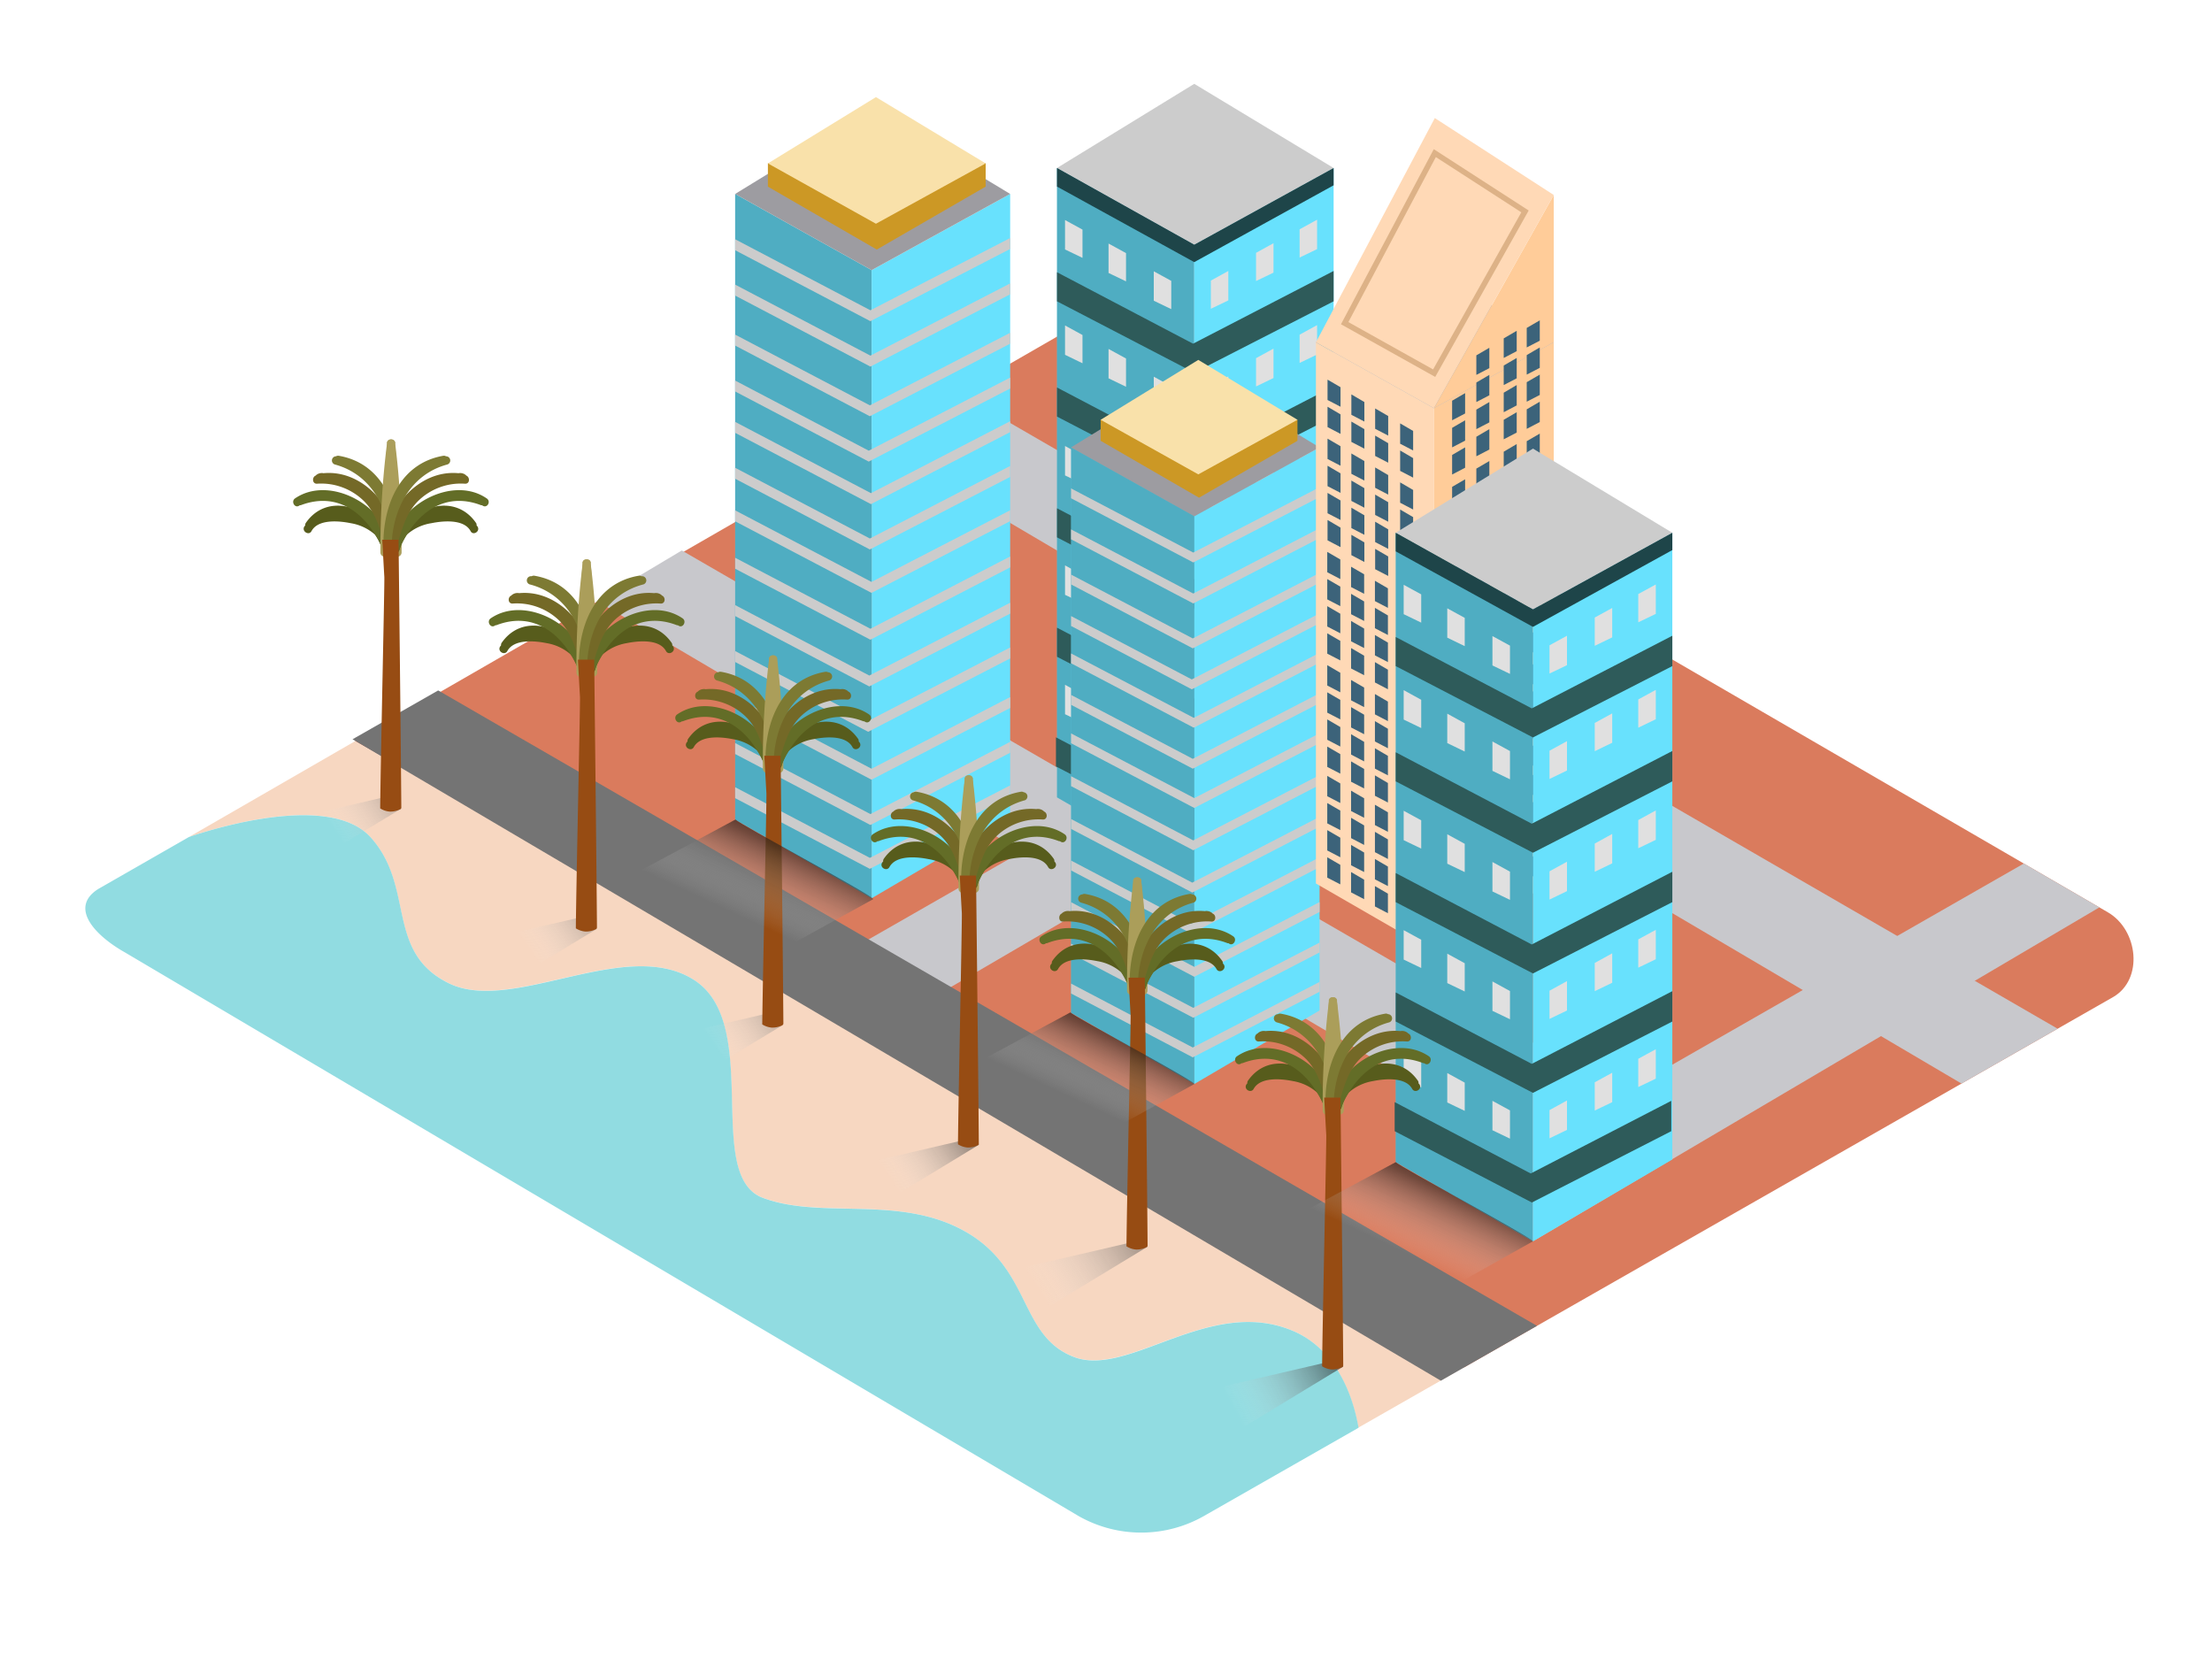 <svg xmlns="http://www.w3.org/2000/svg" xmlns:xlink="http://www.w3.org/1999/xlink" viewBox="0 0 400 300" width="406" height="306" class="illustration styles_illustrationTablet__1DWOa"><defs><linearGradient id="linear-gradient" x1="58.69" y1="147" x2="77.41" y2="134.25" gradientUnits="userSpaceOnUse"><stop offset="0" stop-color="#fff" stop-opacity="0"></stop><stop offset="0.81" stop-color="#262626" stop-opacity="0.57"></stop><stop offset="1" stop-opacity="0.67"></stop></linearGradient><linearGradient id="linear-gradient-2" x1="94.07" y1="168.75" x2="112.79" y2="155.99" xlink:href="#linear-gradient"></linearGradient><linearGradient id="linear-gradient-3" x1="127.57" y1="186.19" x2="146.29" y2="173.44" xlink:href="#linear-gradient"></linearGradient><linearGradient id="linear-gradient-4" x1="159.35" y1="210.27" x2="177.31" y2="198.03" xlink:href="#linear-gradient"></linearGradient><linearGradient id="linear-gradient-5" x1="186.43" y1="230.82" x2="212.07" y2="214.43" xlink:href="#linear-gradient"></linearGradient><linearGradient id="linear-gradient-6" x1="222.19" y1="252.62" x2="244.03" y2="240.86" xlink:href="#linear-gradient"></linearGradient><linearGradient id="linear-gradient-7" x1="253.11" y1="225.3" x2="259.83" y2="210.92" xlink:href="#linear-gradient"></linearGradient><linearGradient id="linear-gradient-8" x1="193.11" y1="197.45" x2="199.74" y2="183.27" xlink:href="#linear-gradient"></linearGradient><linearGradient id="linear-gradient-9" x1="132.47" y1="164.27" x2="139.84" y2="148.5" xlink:href="#linear-gradient"></linearGradient></defs><title>PP</title><g style="isolation: isolate;"><g id="Layer_2" data-name="Layer 2"><path d="M381.17,164.23,200.09,59.14c-2.64-1.53-6.59-.48-9.18,1.13l-126.73,73h0L264.74,246.54h0l117.41-67C387.64,176.33,386.66,167.42,381.17,164.23Z" fill="#da7b5d"></path><polygon points="302.04 202.17 123.29 98.8 107.95 107.95 284.66 212.09 302.04 202.17" fill="#c8c8cc"></polygon><polygon points="372.08 185.28 173.39 70.38 157.9 79.22 354.7 195.2 372.08 185.28" fill="#c8c8cc"></polygon><polygon points="171.62 177.94 287.4 110.28 273.74 102.36 156.83 169.27 171.62 177.94" fill="#c8c8cc"></polygon><polygon points="277.21 223.72 379.63 163.34 365.97 155.41 261.97 214.93 277.21 223.72" fill="#c8c8cc"></polygon><polygon points="191.14 143.45 191.14 29.64 215.96 43.51 215.96 157.76 191.14 143.45" fill="#68e1fd"></polygon><polygon points="191.14 143.45 191.14 29.64 215.96 43.51 215.96 157.76 191.14 143.45" fill="#1e4549" opacity="0.33"></polygon><polygon points="215.96 43.51 241.16 29.64 241.16 142.97 215.96 157.76 215.96 43.51" fill="#68e1fd"></polygon><polygon points="191.14 29.64 215.96 14.42 241.16 29.64 215.96 43.51 191.14 29.64" fill="#ccc"></polygon><polygon points="241.16 29.64 215.96 43.51 191.14 29.64 191.14 33 215.96 46.66 241.16 32.77 241.16 29.64" fill="#1e4549"></polygon><polygon points="238.17 44.31 238.17 38.99 235.01 40.73 235.01 45.83 238.17 44.31" fill="#e0e0e0"></polygon><polygon points="230.29 48.56 230.29 43.24 227.13 44.98 227.13 50.08 230.29 48.56" fill="#e0e0e0"></polygon><polygon points="222.12 53.58 222.12 48.26 218.96 50 218.96 55.1 222.12 53.58" fill="#e0e0e0"></polygon><polygon points="238.17 63.37 238.17 58.05 235.01 59.78 235.01 64.89 238.17 63.37" fill="#e0e0e0"></polygon><polygon points="230.29 67.62 230.29 62.3 227.13 64.03 227.13 69.14 230.29 67.62" fill="#e0e0e0"></polygon><polygon points="222.12 72.64 222.12 67.32 218.96 69.05 218.96 74.16 222.12 72.64" fill="#e0e0e0"></polygon><polygon points="238.17 85.17 238.17 79.85 235.01 81.59 235.01 86.7 238.17 85.17" fill="#e0e0e0"></polygon><polygon points="230.29 89.42 230.29 84.11 227.13 85.84 227.13 90.95 230.29 89.42" fill="#e0e0e0"></polygon><polygon points="222.12 94.44 222.12 89.13 218.96 90.86 218.96 95.97 222.12 94.44" fill="#e0e0e0"></polygon><polygon points="238.17 106.76 238.17 101.44 235.01 103.18 235.01 108.28 238.17 106.76" fill="#e0e0e0"></polygon><polygon points="230.29 111.01 230.29 105.69 227.13 107.43 227.13 112.54 230.29 111.01" fill="#e0e0e0"></polygon><polygon points="222.12 116.03 222.12 110.72 218.96 112.45 218.96 117.56 222.12 116.03" fill="#e0e0e0"></polygon><polygon points="238.17 128.35 238.17 123.03 235.01 124.77 235.01 129.87 238.17 128.35" fill="#e0e0e0"></polygon><polygon points="230.29 132.6 230.29 127.28 227.13 129.02 227.13 134.13 230.29 132.6" fill="#e0e0e0"></polygon><polygon points="222.12 137.62 222.12 132.3 218.96 134.04 218.96 139.15 222.12 137.62" fill="#e0e0e0"></polygon><polygon points="192.59 44.37 192.59 39.05 195.75 40.78 195.75 45.89 192.59 44.37" fill="#e0e0e0"></polygon><polygon points="200.46 48.62 200.46 43.3 203.62 45.03 203.62 50.14 200.46 48.62" fill="#e0e0e0"></polygon><polygon points="208.64 53.64 208.64 48.32 211.8 50.05 211.8 55.16 208.64 53.64" fill="#e0e0e0"></polygon><polygon points="192.59 63.42 192.59 58.11 195.75 59.84 195.75 64.95 192.59 63.42" fill="#e0e0e0"></polygon><polygon points="200.46 67.67 200.46 62.36 203.62 64.09 203.62 69.2 200.46 67.67" fill="#e0e0e0"></polygon><polygon points="208.64 72.69 208.64 67.38 211.8 69.11 211.8 74.22 208.64 72.69" fill="#e0e0e0"></polygon><polygon points="192.59 85.23 192.59 79.91 195.75 81.65 195.75 86.75 192.59 85.23" fill="#e0e0e0"></polygon><polygon points="200.46 89.48 200.46 84.16 203.62 85.9 203.62 91 200.46 89.48" fill="#e0e0e0"></polygon><polygon points="208.64 94.5 208.64 89.18 211.8 90.92 211.8 96.03 208.64 94.5" fill="#e0e0e0"></polygon><polygon points="192.59 106.82 192.59 101.5 195.75 103.23 195.75 108.34 192.59 106.82" fill="#e0e0e0"></polygon><polygon points="200.46 111.07 200.46 105.75 203.62 107.49 203.62 112.59 200.46 111.07" fill="#e0e0e0"></polygon><polygon points="208.64 116.09 208.64 110.77 211.8 112.51 211.8 117.61 208.64 116.09" fill="#e0e0e0"></polygon><polygon points="192.59 128.41 192.59 123.09 195.75 124.82 195.75 129.93 192.59 128.41" fill="#e0e0e0"></polygon><polygon points="200.46 132.66 200.46 127.34 203.62 129.07 203.62 134.18 200.46 132.66" fill="#e0e0e0"></polygon><polygon points="208.64 137.68 208.64 132.36 211.8 134.1 211.8 139.2 208.64 137.68" fill="#e0e0e0"></polygon><polygon points="241.16 69.11 215.74 82.25 191.14 69.33 191.14 74.59 215.96 87.5 241.16 74.59 241.16 69.11" fill="#2e5b5a"></polygon><polygon points="241.16 90.95 215.74 104.09 191.14 91.17 191.14 96.43 215.96 109.34 241.16 96.43 241.16 90.95" fill="#2e5b5a"></polygon><polygon points="241.16 112.54 215.74 125.68 191.14 112.76 191.14 118.02 215.96 130.93 241.16 118.02 241.16 112.54" fill="#2e5b5a"></polygon><polygon points="240.97 132.36 215.55 145.5 190.95 132.59 190.95 137.85 215.76 150.75 240.97 137.85 240.97 132.36" fill="#2e5b5a"></polygon><polygon points="241.16 48.26 215.74 61.41 191.14 48.49 191.14 53.75 215.96 66.65 241.16 53.75 241.16 48.26" fill="#2e5b5a"></polygon><polygon points="132.94 147.47 132.94 34.33 157.62 48.11 157.62 161.69 132.94 147.47" fill="#68e1fd"></polygon><polygon points="132.94 147.47 132.94 34.33 157.62 48.11 157.62 161.69 132.94 147.47" fill="#1e4549" opacity="0.33"></polygon><polygon points="157.62 48.11 182.67 34.33 182.67 146.98 157.62 161.69 157.62 48.11" fill="#68e1fd"></polygon><polygon points="132.94 34.33 157.62 19.2 182.67 34.33 157.62 48.11 132.94 34.33" fill="#9d9ca1"></polygon><polyline points="138.86 28.77 138.86 33.01 158.55 44.39 178.24 33.01 178.24 28.77" fill="#cc9825"></polyline><polygon points="138.86 28.81 158.4 16.82 178.24 28.81 158.4 39.72 138.86 28.81" fill="#f9e1aa"></polygon><polygon points="182.67 42.3 157.4 55.37 132.94 42.53 132.94 44.51 157.39 57.34 182.67 44.28 182.67 42.3" fill="#ccc"></polygon><polygon points="182.67 50.51 157.4 63.57 132.94 50.73 132.94 52.71 157.39 65.55 182.67 52.48 182.67 50.51" fill="#ccc"></polygon><polygon points="182.67 59.44 157.3 72.56 132.94 59.77 132.94 61.75 157.29 74.53 182.67 61.41 182.67 59.44" fill="#ccc"></polygon><polygon points="182.67 67.54 157.1 80.76 132.94 68.08 132.94 70.05 157.09 82.73 182.67 69.51 182.67 67.54" fill="#ccc"></polygon><polygon points="182.67 75.43 157.5 88.44 132.94 75.55 132.94 77.53 157.49 90.42 182.67 77.4 182.67 75.43" fill="#ccc"></polygon><polygon points="182.67 83.52 157.3 96.64 132.94 83.85 132.94 85.83 157.29 98.62 182.67 85.5 182.67 83.52" fill="#ccc"></polygon><polygon points="182.67 91.53 157.6 104.49 132.94 91.55 132.94 93.53 157.59 106.47 182.67 93.5 182.67 91.53" fill="#ccc"></polygon><polygon points="182.67 99.89 157.4 112.96 132.94 100.12 132.94 102.1 157.39 114.94 182.67 101.86 182.67 99.89" fill="#ccc"></polygon><polygon points="182.67 108.25 157.2 121.42 132.94 108.68 132.94 110.66 157.19 123.39 182.67 110.22 182.67 108.25" fill="#ccc"></polygon><polygon points="182.67 116.34 157 129.62 132.94 116.99 132.94 118.97 156.99 131.59 182.67 118.32 182.67 116.34" fill="#ccc"></polygon><polygon points="182.67 125.31 157.6 138.27 132.94 125.33 132.94 127.3 157.59 140.25 182.67 127.28 182.67 125.31" fill="#ccc"></polygon><polygon points="182.67 133.41 157.4 146.47 132.94 133.63 132.94 135.61 157.39 148.44 182.67 135.38 182.67 133.41" fill="#ccc"></polygon><polygon points="182.67 141.28 157.3 154.39 132.94 141.61 132.94 143.59 157.29 156.37 182.67 143.25 182.67 141.28" fill="#ccc"></polygon><polygon points="193.68 182.41 193.68 80.16 215.98 92.62 215.98 195.27 193.68 182.41" fill="#68e1fd"></polygon><polygon points="193.68 182.41 193.68 80.16 215.98 92.62 215.98 195.27 193.68 182.41" fill="#1e4549" opacity="0.33"></polygon><polygon points="215.98 92.62 238.62 80.16 238.62 181.98 215.98 195.27 215.98 92.62" fill="#68e1fd"></polygon><polygon points="193.68 80.16 215.98 66.49 238.62 80.16 215.98 92.62 193.68 80.16" fill="#9d9ca1"></polygon><polyline points="199.03 75.13 199.03 78.97 216.82 89.26 234.62 78.97 234.62 75.13" fill="#cc9825"></polyline><polygon points="199.03 75.17 216.69 64.34 234.62 75.17 216.69 85.04 199.03 75.17" fill="#f9e1aa"></polygon><polygon points="238.62 87.37 215.78 99.18 193.68 87.58 193.68 89.36 215.78 100.97 238.62 89.15 238.62 87.37" fill="#ccc"></polygon><polygon points="238.62 94.78 215.78 106.59 193.68 94.99 193.68 96.78 215.78 108.38 238.62 96.56 238.62 94.78" fill="#ccc"></polygon><polygon points="238.62 102.86 215.69 114.71 193.68 103.16 193.68 104.94 215.69 116.5 238.62 104.64 238.62 102.86" fill="#ccc"></polygon><polygon points="238.62 110.18 215.51 122.12 193.68 110.66 193.68 112.45 215.51 123.91 238.62 111.96 238.62 110.18" fill="#ccc"></polygon><polygon points="238.62 117.31 215.87 129.07 193.68 117.42 193.68 119.2 215.87 130.85 238.62 119.09 238.62 117.31" fill="#ccc"></polygon><polygon points="238.62 124.62 215.69 136.48 193.68 124.92 193.68 126.71 215.69 138.26 238.62 126.41 238.62 124.62" fill="#ccc"></polygon><polygon points="238.62 131.86 215.97 143.58 193.68 131.88 193.68 133.66 215.96 145.36 238.62 133.64 238.62 131.86" fill="#ccc"></polygon><polygon points="238.62 139.42 215.78 151.23 193.68 139.62 193.68 141.41 215.78 153.01 238.62 141.2 238.62 139.42" fill="#ccc"></polygon><polygon points="238.62 146.97 215.6 158.87 193.68 147.36 193.68 149.15 215.6 160.66 238.62 148.75 238.62 146.97" fill="#ccc"></polygon><polygon points="238.62 154.29 215.42 166.28 193.68 154.87 193.68 156.66 215.42 168.07 238.62 156.07 238.62 154.29" fill="#ccc"></polygon><polygon points="238.62 162.39 215.97 174.1 193.68 162.4 193.68 164.19 215.96 175.89 238.62 164.17 238.62 162.39" fill="#ccc"></polygon><polygon points="238.62 169.71 215.78 181.51 193.68 169.91 193.68 171.7 215.78 183.3 238.62 171.49 238.62 169.71" fill="#ccc"></polygon><polygon points="238.62 176.82 215.69 188.68 193.68 177.12 193.68 178.91 215.69 190.46 238.62 178.6 238.62 176.82" fill="#ccc"></polygon><polygon points="237.96 159.02 237.96 61.16 259.3 73.08 259.3 171.33 237.96 159.02" fill="#ffd9b6"></polygon><polygon points="259.3 73.08 280.97 61.16 280.97 158.6 259.3 171.33 259.3 73.08" fill="#fc9"></polygon><polygon points="237.96 61.16 259.3 48.07 280.97 61.16 259.3 73.08 237.96 61.16" fill="#9d9ca1"></polygon><polygon points="259.3 73.08 280.97 34.52 280.97 61.16 259.3 73.08" fill="#fc9"></polygon><polygon points="280.97 34.52 259.46 20.61 237.96 61.16 259.3 73.08 280.97 34.52" fill="#ffd9b6"></polygon><polygon points="276.08 63.47 276.08 67 278.44 65.78 278.44 62.09 276.08 63.47" fill="#3c637a"></polygon><polygon points="276.08 58.56 276.08 62.09 278.44 60.87 278.44 57.19 276.08 58.56" fill="#3c637a"></polygon><polygon points="276.08 73.28 276.08 76.81 278.44 75.58 278.44 71.9 276.08 73.28" fill="#3c637a"></polygon><polygon points="276.08 68.37 276.08 71.9 278.44 70.68 278.44 67 276.08 68.37" fill="#3c637a"></polygon><polygon points="276.08 83.95 276.08 87.48 278.44 86.26 278.44 82.58 276.08 83.95" fill="#3c637a"></polygon><polygon points="276.08 79.04 276.08 82.58 278.44 81.35 278.44 77.67 276.08 79.04" fill="#3c637a"></polygon><polygon points="276.08 93.76 276.08 97.29 278.44 96.07 278.44 92.39 276.08 93.76" fill="#3c637a"></polygon><polygon points="276.08 88.85 276.08 92.39 278.44 91.16 278.44 87.48 276.08 88.85" fill="#3c637a"></polygon><polygon points="276.13 104.43 276.13 107.96 278.48 106.74 278.48 103.06 276.13 104.43" fill="#3c637a"></polygon><polygon points="276.13 99.53 276.13 103.06 278.48 101.83 278.48 98.15 276.13 99.53" fill="#3c637a"></polygon><polygon points="276.13 114.24 276.13 117.77 278.48 116.55 278.48 112.87 276.13 114.24" fill="#3c637a"></polygon><polygon points="276.13 109.34 276.13 112.87 278.48 111.64 278.48 107.96 276.13 109.34" fill="#3c637a"></polygon><polygon points="276.13 124.91 276.13 128.45 278.48 127.22 278.48 123.54 276.13 124.91" fill="#3c637a"></polygon><polygon points="276.13 120.01 276.13 123.54 278.48 122.32 278.48 118.64 276.13 120.01" fill="#3c637a"></polygon><polygon points="276.13 134.72 276.13 138.26 278.48 137.03 278.48 133.35 276.13 134.72" fill="#3c637a"></polygon><polygon points="276.13 129.82 276.13 133.35 278.48 132.13 278.48 128.45 276.13 129.82" fill="#3c637a"></polygon><polygon points="276.13 144.93 276.13 148.46 278.48 147.24 278.48 143.56 276.13 144.93" fill="#3c637a"></polygon><polygon points="276.13 140.03 276.13 143.56 278.48 142.33 278.48 138.65 276.13 140.03" fill="#3c637a"></polygon><polygon points="276.13 154.74 276.13 158.27 278.48 157.05 278.48 153.37 276.13 154.74" fill="#3c637a"></polygon><polygon points="276.13 149.84 276.13 153.37 278.48 152.15 278.48 148.46 276.13 149.84" fill="#3c637a"></polygon><polygon points="271.92 65.36 271.92 68.89 274.27 67.67 274.27 63.99 271.92 65.36" fill="#3c637a"></polygon><polygon points="271.92 60.45 271.92 63.99 274.27 62.76 274.27 59.08 271.92 60.45" fill="#3c637a"></polygon><polygon points="271.92 75.17 271.92 78.7 274.27 77.48 274.27 73.8 271.92 75.17" fill="#3c637a"></polygon><polygon points="271.92 70.27 271.92 73.8 274.27 72.57 274.27 68.89 271.92 70.27" fill="#3c637a"></polygon><polygon points="271.92 85.84 271.92 89.38 274.27 88.15 274.27 84.47 271.92 85.84" fill="#3c637a"></polygon><polygon points="271.92 80.94 271.92 84.47 274.27 83.25 274.27 79.56 271.92 80.94" fill="#3c637a"></polygon><polygon points="271.92 95.65 271.92 99.19 274.27 97.96 274.27 94.28 271.92 95.65" fill="#3c637a"></polygon><polygon points="271.92 90.75 271.92 94.28 274.27 93.06 274.27 89.38 271.92 90.75" fill="#3c637a"></polygon><polygon points="271.96 106.33 271.96 109.86 274.32 108.63 274.32 104.95 271.96 106.33" fill="#3c637a"></polygon><polygon points="271.96 101.42 271.96 104.95 274.32 103.73 274.32 100.05 271.96 101.42" fill="#3c637a"></polygon><polygon points="271.96 116.14 271.96 119.67 274.32 118.44 274.32 114.76 271.96 116.14" fill="#3c637a"></polygon><polygon points="271.96 111.23 271.96 114.76 274.32 113.54 274.32 109.86 271.96 111.23" fill="#3c637a"></polygon><polygon points="271.96 126.81 271.96 130.34 274.32 129.12 274.32 125.44 271.96 126.81" fill="#3c637a"></polygon><polygon points="271.96 121.9 271.96 125.44 274.32 124.21 274.32 120.53 271.96 121.9" fill="#3c637a"></polygon><polygon points="271.96 136.62 271.96 140.15 274.32 138.93 274.32 135.25 271.96 136.62" fill="#3c637a"></polygon><polygon points="271.96 131.71 271.96 135.25 274.32 134.02 274.32 130.34 271.96 131.71" fill="#3c637a"></polygon><polygon points="271.96 146.82 271.96 150.36 274.32 149.13 274.32 145.45 271.96 146.82" fill="#3c637a"></polygon><polygon points="271.96 141.92 271.96 145.45 274.32 144.23 274.32 140.55 271.96 141.92" fill="#3c637a"></polygon><polygon points="271.96 156.64 271.96 160.17 274.32 158.94 274.32 155.26 271.96 156.64" fill="#3c637a"></polygon><polygon points="271.96 151.73 271.96 155.26 274.32 154.04 274.32 150.36 271.96 151.73" fill="#3c637a"></polygon><polygon points="266.97 68.43 266.97 71.96 269.32 70.74 269.32 67.05 266.97 68.43" fill="#3c637a"></polygon><polygon points="266.97 63.52 266.97 67.05 269.32 65.83 269.32 62.15 266.97 63.52" fill="#3c637a"></polygon><polygon points="266.97 78.24 266.97 81.77 269.32 80.55 269.32 76.86 266.97 78.24" fill="#3c637a"></polygon><polygon points="266.97 73.33 266.97 76.86 269.32 75.64 269.32 71.96 266.97 73.33" fill="#3c637a"></polygon><polygon points="266.97 88.91 266.97 92.44 269.32 91.22 269.32 87.54 266.97 88.91" fill="#3c637a"></polygon><polygon points="266.97 84 266.97 87.54 269.32 86.31 269.32 82.63 266.97 84" fill="#3c637a"></polygon><polygon points="266.97 98.72 266.97 102.25 269.32 101.03 269.32 97.35 266.97 98.72" fill="#3c637a"></polygon><polygon points="266.97 93.81 266.97 97.35 269.32 96.12 269.32 92.44 266.97 93.81" fill="#3c637a"></polygon><polygon points="267.01 109.39 267.01 112.92 269.37 111.7 269.37 108.02 267.01 109.39" fill="#3c637a"></polygon><polygon points="267.01 104.49 267.01 108.02 269.37 106.8 269.37 103.11 267.01 104.49" fill="#3c637a"></polygon><polygon points="267.01 119.2 267.01 122.73 269.37 121.51 269.37 117.83 267.01 119.2" fill="#3c637a"></polygon><polygon points="267.01 114.3 267.01 117.83 269.37 116.61 269.37 112.92 267.01 114.3" fill="#3c637a"></polygon><polygon points="267.01 129.88 267.01 133.41 269.37 132.18 269.37 128.5 267.01 129.88" fill="#3c637a"></polygon><polygon points="267.01 124.97 267.01 128.5 269.37 127.28 269.37 123.6 267.01 124.97" fill="#3c637a"></polygon><polygon points="267.01 139.69 267.01 143.22 269.37 141.99 269.37 138.31 267.01 139.69" fill="#3c637a"></polygon><polygon points="267.01 134.78 267.01 138.31 269.37 137.09 269.37 133.41 267.01 134.78" fill="#3c637a"></polygon><polygon points="267.01 149.89 267.01 153.42 269.37 152.2 269.37 148.52 267.01 149.89" fill="#3c637a"></polygon><polygon points="267.01 144.99 267.01 148.52 269.37 147.29 269.37 143.61 267.01 144.99" fill="#3c637a"></polygon><polygon points="267.01 159.7 267.01 163.24 269.37 162.01 269.37 158.33 267.01 159.7" fill="#3c637a"></polygon><polygon points="267.01 154.8 267.01 158.33 269.37 157.11 269.37 153.42 267.01 154.8" fill="#3c637a"></polygon><polygon points="262.59 71.72 262.59 75.26 264.94 74.03 264.94 70.35 262.59 71.72" fill="#3c637a"></polygon><polygon points="262.59 81.53 262.59 85.07 264.94 83.84 264.94 80.16 262.59 81.53" fill="#3c637a"></polygon><polygon points="262.59 76.63 262.59 80.16 264.94 78.94 264.94 75.26 262.59 76.63" fill="#3c637a"></polygon><polygon points="262.59 92.21 262.59 95.74 264.94 94.52 264.94 90.83 262.59 92.21" fill="#3c637a"></polygon><polygon points="262.59 87.3 262.59 90.83 264.94 89.61 264.94 85.93 262.59 87.3" fill="#3c637a"></polygon><polygon points="262.59 102.02 262.59 105.55 264.94 104.33 264.94 100.64 262.59 102.02" fill="#3c637a"></polygon><polygon points="262.59 97.11 262.59 100.64 264.94 99.42 264.94 95.74 262.59 97.11" fill="#3c637a"></polygon><polygon points="262.63 112.69 262.63 116.22 264.99 115 264.99 111.32 262.63 112.69" fill="#3c637a"></polygon><polygon points="262.63 107.78 262.63 111.32 264.99 110.09 264.99 106.41 262.63 107.78" fill="#3c637a"></polygon><polygon points="262.63 122.5 262.63 126.03 264.99 124.81 264.99 121.13 262.63 122.5" fill="#3c637a"></polygon><polygon points="262.63 117.59 262.63 121.13 264.99 119.9 264.99 116.22 262.63 117.59" fill="#3c637a"></polygon><polygon points="262.63 133.17 262.63 136.7 264.99 135.48 264.99 131.8 262.63 133.17" fill="#3c637a"></polygon><polygon points="262.63 128.27 262.63 131.8 264.99 130.57 264.99 126.89 262.63 128.27" fill="#3c637a"></polygon><polygon points="262.63 142.98 262.63 146.51 264.99 145.29 264.99 141.61 262.63 142.98" fill="#3c637a"></polygon><polygon points="262.63 138.08 262.63 141.61 264.99 140.39 264.99 136.7 262.63 138.08" fill="#3c637a"></polygon><polygon points="262.63 153.19 262.63 156.72 264.99 155.5 264.99 151.82 262.63 153.19" fill="#3c637a"></polygon><polygon points="262.63 148.28 262.63 151.82 264.99 150.59 264.99 146.91 262.63 148.28" fill="#3c637a"></polygon><polygon points="262.63 163 262.63 166.53 264.99 165.31 264.99 161.63 262.63 163" fill="#3c637a"></polygon><polygon points="262.63 158.09 262.63 161.63 264.99 160.4 264.99 156.72 262.63 158.09" fill="#3c637a"></polygon><polygon points="242.41 74.19 242.41 77.72 240.06 76.49 240.06 72.81 242.41 74.19" fill="#3c637a"></polygon><polygon points="242.41 69.28 242.41 72.81 240.06 71.59 240.06 67.91 242.41 69.28" fill="#3c637a"></polygon><polygon points="242.41 84.86 242.41 88.39 240.06 87.17 240.06 83.48 242.41 84.86" fill="#3c637a"></polygon><polygon points="242.41 79.95 242.41 83.48 240.06 82.26 240.06 78.58 242.41 79.95" fill="#3c637a"></polygon><polygon points="242.41 94.67 242.41 98.2 240.06 96.97 240.06 93.29 242.41 94.67" fill="#3c637a"></polygon><polygon points="242.41 89.76 242.41 93.29 240.06 92.07 240.06 88.39 242.41 89.76" fill="#3c637a"></polygon><polygon points="242.37 105.34 242.37 108.87 240.01 107.65 240.01 103.97 242.37 105.34" fill="#3c637a"></polygon><polygon points="242.37 100.43 242.37 103.97 240.01 102.74 240.01 99.06 242.37 100.43" fill="#3c637a"></polygon><polygon points="242.37 115.15 242.37 118.68 240.01 117.46 240.01 113.78 242.37 115.15" fill="#3c637a"></polygon><polygon points="242.37 110.24 242.37 113.78 240.01 112.55 240.01 108.87 242.37 110.24" fill="#3c637a"></polygon><polygon points="242.37 125.82 242.37 129.35 240.01 128.13 240.01 124.45 242.37 125.82" fill="#3c637a"></polygon><polygon points="242.37 120.92 242.37 124.45 240.01 123.22 240.01 119.54 242.37 120.92" fill="#3c637a"></polygon><polygon points="242.37 135.63 242.37 139.16 240.01 137.94 240.01 134.26 242.37 135.63" fill="#3c637a"></polygon><polygon points="242.37 130.73 242.37 134.26 240.01 133.03 240.01 129.35 242.37 130.73" fill="#3c637a"></polygon><polygon points="242.37 145.84 242.37 149.37 240.01 148.15 240.01 144.47 242.37 145.84" fill="#3c637a"></polygon><polygon points="242.37 140.93 242.37 144.47 240.01 143.24 240.01 139.56 242.37 140.93" fill="#3c637a"></polygon><polygon points="242.37 155.65 242.37 159.18 240.01 157.96 240.01 154.28 242.37 155.65" fill="#3c637a"></polygon><polygon points="242.37 150.74 242.37 154.28 240.01 153.05 240.01 149.37 242.37 150.74" fill="#3c637a"></polygon><polygon points="246.72 76.86 246.72 80.39 244.37 79.17 244.37 75.49 246.72 76.86" fill="#3c637a"></polygon><polygon points="246.72 71.96 246.72 75.49 244.37 74.27 244.37 70.58 246.72 71.96" fill="#3c637a"></polygon><polygon points="246.72 87.53 246.72 91.07 244.37 89.84 244.37 86.16 246.72 87.53" fill="#3c637a"></polygon><polygon points="246.72 82.63 246.72 86.16 244.37 84.94 244.37 81.26 246.72 82.63" fill="#3c637a"></polygon><polygon points="246.72 97.34 246.72 100.88 244.37 99.65 244.37 95.97 246.72 97.34" fill="#3c637a"></polygon><polygon points="246.72 92.44 246.72 95.97 244.37 94.75 244.37 91.07 246.72 92.44" fill="#3c637a"></polygon><polygon points="246.68 108.02 246.68 111.55 244.32 110.33 244.32 106.64 246.68 108.02" fill="#3c637a"></polygon><polygon points="246.68 103.11 246.68 106.64 244.32 105.42 244.32 101.74 246.68 103.11" fill="#3c637a"></polygon><polygon points="246.68 117.83 246.68 121.36 244.32 120.14 244.32 116.45 246.68 117.83" fill="#3c637a"></polygon><polygon points="246.68 112.92 246.68 116.45 244.32 115.23 244.32 111.55 246.68 112.92" fill="#3c637a"></polygon><polygon points="246.68 128.5 246.68 132.03 244.32 130.81 244.32 127.13 246.68 128.5" fill="#3c637a"></polygon><polygon points="246.68 123.59 246.68 127.13 244.32 125.9 244.32 122.22 246.68 123.59" fill="#3c637a"></polygon><polygon points="246.68 138.31 246.68 141.84 244.32 140.62 244.32 136.94 246.68 138.31" fill="#3c637a"></polygon><polygon points="246.68 133.41 246.68 136.94 244.32 135.71 244.32 132.03 246.68 133.41" fill="#3c637a"></polygon><polygon points="246.68 148.52 246.68 152.05 244.32 150.82 244.32 147.14 246.68 148.52" fill="#3c637a"></polygon><polygon points="246.68 143.61 246.68 147.14 244.32 145.92 244.32 142.24 246.68 143.61" fill="#3c637a"></polygon><polygon points="246.68 158.33 246.68 161.86 244.32 160.63 244.32 156.95 246.68 158.33" fill="#3c637a"></polygon><polygon points="246.68 153.42 246.68 156.95 244.32 155.73 244.32 152.05 246.68 153.42" fill="#3c637a"></polygon><polygon points="251.03 79.4 251.03 82.93 248.67 81.71 248.67 78.03 251.03 79.4" fill="#3c637a"></polygon><polygon points="251.03 74.49 251.03 78.03 248.67 76.8 248.67 73.12 251.03 74.49" fill="#3c637a"></polygon><polygon points="251.03 90.07 251.03 93.6 248.67 92.38 248.67 88.7 251.03 90.07" fill="#3c637a"></polygon><polygon points="251.03 85.17 251.03 88.7 248.67 87.47 248.67 83.79 251.03 85.17" fill="#3c637a"></polygon><polygon points="251.03 99.88 251.03 103.41 248.67 102.19 248.67 98.51 251.03 99.88" fill="#3c637a"></polygon><polygon points="251.03 94.98 251.03 98.51 248.67 97.28 248.67 93.6 251.03 94.98" fill="#3c637a"></polygon><polygon points="250.98 110.55 250.98 114.09 248.63 112.86 248.63 109.18 250.98 110.55" fill="#3c637a"></polygon><polygon points="250.98 105.65 250.98 109.18 248.63 107.96 248.63 104.28 250.98 105.65" fill="#3c637a"></polygon><polygon points="250.98 120.36 250.98 123.9 248.63 122.67 248.63 118.99 250.98 120.36" fill="#3c637a"></polygon><polygon points="250.98 115.46 250.98 118.99 248.63 117.77 248.63 114.09 250.98 115.46" fill="#3c637a"></polygon><polygon points="250.98 131.04 250.98 134.57 248.63 133.34 248.63 129.66 250.98 131.04" fill="#3c637a"></polygon><polygon points="250.98 126.13 250.98 129.66 248.63 128.44 248.63 124.76 250.98 126.13" fill="#3c637a"></polygon><polygon points="250.98 140.85 250.98 144.38 248.63 143.16 248.63 139.47 250.98 140.85" fill="#3c637a"></polygon><polygon points="250.98 135.94 250.98 139.47 248.63 138.25 248.63 134.57 250.98 135.94" fill="#3c637a"></polygon><polygon points="250.98 151.05 250.98 154.59 248.63 153.36 248.63 149.68 250.98 151.05" fill="#3c637a"></polygon><polygon points="250.98 146.15 250.98 149.68 248.63 148.46 248.63 144.78 250.98 146.15" fill="#3c637a"></polygon><polygon points="250.98 160.86 250.98 164.4 248.63 163.17 248.63 159.49 250.98 160.86" fill="#3c637a"></polygon><polygon points="250.98 155.96 250.98 159.49 248.63 158.27 248.63 154.59 250.98 155.96" fill="#3c637a"></polygon><polygon points="255.54 82.1 255.54 85.63 253.19 84.41 253.19 80.72 255.54 82.1" fill="#3c637a"></polygon><polygon points="255.54 77.19 255.54 80.72 253.19 79.5 253.19 75.82 255.54 77.19" fill="#3c637a"></polygon><polygon points="255.54 92.77 255.54 96.3 253.19 95.08 253.19 91.4 255.54 92.77" fill="#3c637a"></polygon><polygon points="255.54 87.86 255.54 91.4 253.19 90.17 253.19 86.49 255.54 87.86" fill="#3c637a"></polygon><polygon points="255.54 102.58 255.54 106.11 253.19 104.89 253.19 101.21 255.54 102.58" fill="#3c637a"></polygon><polygon points="255.54 97.67 255.54 101.21 253.19 99.98 253.19 96.3 255.54 97.67" fill="#3c637a"></polygon><polygon points="255.5 113.25 255.5 116.78 253.14 115.56 253.14 111.88 255.5 113.25" fill="#3c637a"></polygon><polygon points="255.5 108.35 255.5 111.88 253.14 110.66 253.14 106.97 255.5 108.35" fill="#3c637a"></polygon><polygon points="255.5 123.06 255.5 126.59 253.14 125.37 253.14 121.69 255.5 123.06" fill="#3c637a"></polygon><polygon points="255.5 118.16 255.5 121.69 253.14 120.47 253.14 116.78 255.5 118.16" fill="#3c637a"></polygon><polygon points="255.5 133.74 255.5 137.27 253.14 136.04 253.14 132.36 255.5 133.74" fill="#3c637a"></polygon><polygon points="255.5 128.83 255.5 132.36 253.14 131.14 253.14 127.46 255.5 128.83" fill="#3c637a"></polygon><polygon points="255.5 143.55 255.5 147.08 253.14 145.85 253.14 142.17 255.5 143.55" fill="#3c637a"></polygon><polygon points="255.5 138.64 255.5 142.17 253.14 140.95 253.14 137.27 255.5 138.64" fill="#3c637a"></polygon><polygon points="255.5 153.75 255.5 157.28 253.14 156.06 253.14 152.38 255.5 153.75" fill="#3c637a"></polygon><polygon points="255.5 148.85 255.5 152.38 253.14 151.16 253.14 147.47 255.5 148.85" fill="#3c637a"></polygon><polygon points="255.5 163.56 255.5 167.09 253.14 165.87 253.14 162.19 255.5 163.56" fill="#3c637a"></polygon><polygon points="255.5 158.66 255.5 162.19 253.14 160.97 253.14 157.28 255.5 158.66" fill="#3c637a"></polygon><polygon points="275.77 37.49 259.46 26.95 243.16 57.7 259.34 66.74 275.77 37.49" fill="none" stroke="#ddb287" stroke-miterlimit="10"></polygon><polygon points="252.39 209.41 252.39 95.6 277.21 109.46 277.21 223.72 252.39 209.41" fill="#68e1fd"></polygon><polygon points="252.39 209.41 252.39 95.6 277.21 109.46 277.21 223.72 252.39 209.41" fill="#1e4549" opacity="0.33"></polygon><polygon points="277.21 109.46 302.41 95.6 302.41 208.92 277.21 223.72 277.21 109.46" fill="#68e1fd"></polygon><polygon points="252.39 95.6 277.21 80.38 302.41 95.6 277.21 109.46 252.39 95.6" fill="#ccc"></polygon><polygon points="302.41 95.6 277.21 109.46 252.39 95.6 252.39 98.96 277.21 112.62 302.41 98.73 302.41 95.6" fill="#1e4549"></polygon><polygon points="299.42 110.27 299.42 104.95 296.25 106.68 296.25 111.79 299.42 110.27" fill="#e0e0e0"></polygon><polygon points="291.54 114.52 291.54 109.2 288.38 110.93 288.38 116.04 291.54 114.52" fill="#e0e0e0"></polygon><polygon points="283.36 119.54 283.36 114.22 280.2 115.95 280.2 121.06 283.36 119.54" fill="#e0e0e0"></polygon><polygon points="299.42 129.32 299.42 124.01 296.25 125.74 296.25 130.85 299.42 129.32" fill="#e0e0e0"></polygon><polygon points="291.54 133.57 291.54 128.26 288.38 129.99 288.38 135.1 291.54 133.57" fill="#e0e0e0"></polygon><polygon points="283.36 138.59 283.36 133.28 280.2 135.01 280.2 140.12 283.36 138.59" fill="#e0e0e0"></polygon><polygon points="299.42 151.13 299.42 145.81 296.25 147.55 296.25 152.65 299.42 151.13" fill="#e0e0e0"></polygon><polygon points="291.54 155.38 291.54 150.06 288.38 151.8 288.38 156.9 291.54 155.38" fill="#e0e0e0"></polygon><polygon points="283.36 160.4 283.36 155.08 280.2 156.82 280.2 161.93 283.36 160.4" fill="#e0e0e0"></polygon><polygon points="299.42 172.72 299.42 167.4 296.25 169.13 296.25 174.24 299.42 172.72" fill="#e0e0e0"></polygon><polygon points="291.54 176.97 291.54 171.65 288.38 173.39 288.38 178.49 291.54 176.97" fill="#e0e0e0"></polygon><polygon points="283.36 181.99 283.36 176.67 280.2 178.41 280.2 183.51 283.36 181.99" fill="#e0e0e0"></polygon><polygon points="299.42 194.31 299.42 188.99 296.25 190.72 296.25 195.83 299.42 194.31" fill="#e0e0e0"></polygon><polygon points="291.54 198.56 291.54 193.24 288.38 194.97 288.38 200.08 291.54 198.56" fill="#e0e0e0"></polygon><polygon points="283.36 203.58 283.36 198.26 280.2 200 280.2 205.1 283.36 203.58" fill="#e0e0e0"></polygon><polygon points="253.83 110.32 253.83 105.01 257 106.74 257 111.85 253.83 110.32" fill="#e0e0e0"></polygon><polygon points="261.71 114.57 261.71 109.26 264.87 110.99 264.87 116.1 261.71 114.57" fill="#e0e0e0"></polygon><polygon points="269.88 119.59 269.88 114.28 273.05 116.01 273.05 121.12 269.88 119.59" fill="#e0e0e0"></polygon><polygon points="253.83 129.38 253.83 124.06 257 125.8 257 130.91 253.83 129.38" fill="#e0e0e0"></polygon><polygon points="261.71 133.63 261.71 128.31 264.87 130.05 264.87 135.16 261.71 133.63" fill="#e0e0e0"></polygon><polygon points="269.88 138.65 269.88 133.34 273.05 135.07 273.05 140.18 269.88 138.65" fill="#e0e0e0"></polygon><polygon points="253.83 151.19 253.83 145.87 257 147.6 257 152.71 253.83 151.19" fill="#e0e0e0"></polygon><polygon points="261.71 155.44 261.71 150.12 264.87 151.85 264.87 156.96 261.71 155.44" fill="#e0e0e0"></polygon><polygon points="269.88 160.46 269.88 155.14 273.05 156.88 273.05 161.98 269.88 160.46" fill="#e0e0e0"></polygon><polygon points="253.83 172.78 253.83 167.46 257 169.19 257 174.3 253.83 172.78" fill="#e0e0e0"></polygon><polygon points="261.71 177.03 261.71 171.71 264.87 173.44 264.87 178.55 261.71 177.03" fill="#e0e0e0"></polygon><polygon points="269.88 182.05 269.88 176.73 273.05 178.47 273.05 183.57 269.88 182.05" fill="#e0e0e0"></polygon><polygon points="253.83 194.36 253.83 189.05 257 190.78 257 195.89 253.83 194.36" fill="#e0e0e0"></polygon><polygon points="261.71 198.62 261.71 193.3 264.87 195.03 264.87 200.14 261.71 198.62" fill="#e0e0e0"></polygon><polygon points="269.88 203.64 269.88 198.32 273.05 200.05 273.05 205.16 269.88 203.64" fill="#e0e0e0"></polygon><polygon points="302.41 135.06 276.99 148.21 252.39 135.29 252.39 140.55 277.21 153.46 302.41 140.55 302.41 135.06" fill="#2e5b5a"></polygon><polygon points="302.41 156.9 276.99 170.05 252.39 157.13 252.39 162.39 277.21 175.29 302.41 162.39 302.41 156.9" fill="#2e5b5a"></polygon><polygon points="302.41 178.49 276.99 191.64 252.39 178.72 252.39 183.98 277.21 196.88 302.41 183.98 302.41 178.49" fill="#2e5b5a"></polygon><polygon points="302.22 198.32 276.8 211.46 252.2 198.55 252.2 203.81 277.01 216.71 302.22 203.81 302.22 198.32" fill="#2e5b5a"></polygon><polygon points="302.41 114.22 276.99 127.36 252.39 114.45 252.39 119.71 277.21 132.61 302.41 119.71 302.41 114.22" fill="#2e5b5a"></polygon><path d="M67,150.67c8.11,9,2.56,20.66,14.09,26.36s32-8.54,44.4-.57,1.71,35.34,12.38,39.37,24.79-.67,36.73,6.16,9.63,18.78,19.53,22.62,24.57-11.1,39.65-4.7c6.83,2.9,10.54,10,11.85,17.51l19.08-10.89L64.18,133.3h0l-30,17.31S58.93,141.68,67,150.67Z" fill="#f7d7c1"></path><path d="M22.64,171.51l172.5,101.95a22.94,22.94,0,0,0,22.74-.16l27.79-15.86c-1.3-7.5-5-14.61-11.85-17.51-15.08-6.4-29.75,8.54-39.65,4.7s-7.6-15.79-19.53-22.62-26.06-2.13-36.73-6.16,0-31.4-12.38-39.37-32.87,6.26-44.4.57-6-17.36-14.09-26.36-32.89-.06-32.9-.06L17.79,160C12.43,163.36,17.14,168.42,22.64,171.51Z" fill="#91dce1"></path><polygon points="277.93 239.01 79.24 124.11 63.75 132.94 260.55 248.93 277.93 239.01" fill="#747474"></polygon><path d="M69.65,143.38l-26.28,6.13,9.06,8.15,20.14-12.18C72,144.55,70.39,144.2,69.65,143.38Z" fill="url(#linear-gradient)"></path><path d="M70,79.57s0,0,0,0v-.11c-.11-.9,1.16-1,1.46-.21a.63.63,0,0,1,0,.1.76.76,0,0,1,0,.11A152.8,152.8,0,0,1,72.62,99.2a.78.78,0,0,1-1.45.35.81.81,0,0,1-1.24-.6A129.35,129.35,0,0,1,70,79.57Z" fill="#ab9e5a"></path><path d="M55,94.52c.06-.1.14-.17.2-.26a.64.64,0,0,1,.12-.47c3.7-5.28,10.67-3.11,13.84,1.4a6.5,6.5,0,0,1,1.61,3.61c.11.92-1.21,1-1.48.16a.72.72,0,0,1-.18-.33,7.8,7.8,0,0,0-1.31-2.7,8.74,8.74,0,0,0-4.37-2.06c-2-.41-5.88-.82-7.1,1.43C55.88,96.16,54.56,95.39,55,94.52Z" fill="#575c1c"></path><path d="M53.36,89.38C59.65,85.09,69.83,90.74,70.7,98a.63.63,0,0,1-.69.73.61.61,0,0,1-.89-.31C66.49,92.32,61.26,88,54.38,90.62a.69.69,0,0,1-.15,0l-.1.06C53.32,91.26,52.55,89.93,53.36,89.38Z" fill="#636d27"></path><path d="M57.09,85.26a.81.81,0,0,1,.13-.13,1.61,1.61,0,0,1,1.28-.3C65.92,84.13,72,91.59,72,98.64a.72.72,0,0,1-.85.72A.79.79,0,0,1,69.94,99c-1-3.13-1.63-6.53-4-9a11,11,0,0,0-8.61-3.27C56.45,86.78,56.38,85.54,57.09,85.26Z" fill="#746927"></path><path d="M60.76,81.77a.76.76,0,0,1,.51-.09c7.47,1.28,10.59,8.22,10.8,15.16,0,.17,0,.33,0,.5.06,1-1.48,1-1.53,0v-.06a.71.71,0,0,1,0-.11c0-.11,0-.22,0-.33-.5-6.17-3.69-11.89-10-13.59A.76.76,0,0,1,60.76,81.77Z" fill="#7d7a33"></path><path d="M71.44,79.57s0,0,0,0v-.11c.11-.9-1.16-1-1.46-.21a.63.63,0,0,0,0,.1.76.76,0,0,0,0,.11A152.8,152.8,0,0,0,68.79,99.2a.78.78,0,0,0,1.45.35.81.81,0,0,0,1.24-.6A129.35,129.35,0,0,0,71.44,79.57Z" fill="#ab9e5a"></path><path d="M86.38,94.52c-.06-.1-.14-.17-.2-.26a.64.64,0,0,0-.12-.47c-3.7-5.28-10.67-3.11-13.84,1.4a6.5,6.5,0,0,0-1.61,3.61c-.11.92,1.21,1,1.48.16a.72.72,0,0,0,.18-.33,7.8,7.8,0,0,1,1.31-2.7A8.74,8.74,0,0,1,78,93.87c2-.41,5.88-.82,7.1,1.43C85.53,96.16,86.85,95.39,86.38,94.52Z" fill="#575c1c"></path><path d="M88,89.38C81.76,85.09,71.59,90.74,70.72,98a.63.63,0,0,0,.69.73.61.61,0,0,0,.89-.31C74.92,92.32,80.16,88,87,90.62a.69.69,0,0,0,.15,0l.1.06C88.09,91.26,88.86,89.93,88,89.38Z" fill="#636d27"></path><path d="M84.32,85.26a.81.81,0,0,0-.13-.13,1.61,1.61,0,0,0-1.28-.3c-7.41-.7-13.47,6.76-13.53,13.8a.72.72,0,0,0,.85.72A.79.79,0,0,0,71.47,99c1-3.13,1.63-6.53,4-9a11,11,0,0,1,8.61-3.27C85,86.78,85,85.54,84.32,85.26Z" fill="#746927"></path><path d="M80.65,81.77a.76.76,0,0,0-.51-.09C72.67,83,69.55,89.91,69.34,96.85c0,.17,0,.33,0,.5-.06,1,1.48,1,1.53,0v-.06a.71.71,0,0,0,0-.11c0-.11,0-.22,0-.33.5-6.17,3.69-11.89,10-13.59A.76.76,0,0,0,80.65,81.77Z" fill="#7d7a33"></path><path d="M68.75,145.44a3.82,3.82,0,0,0,1.72.58,4,4,0,0,0,1.88-.41.36.36,0,0,0,.22-.34c-.06-9.52-.5-48.41-.5-48.41H69.13s.18,3.52.37,6.75C69.56,104.63,68.84,136.29,68.75,145.44Z" fill="#974c13"></path><path d="M105,165.13l-26.28,6.13,9.06,8.15,20.14-12.18C107.35,166.3,105.77,165.94,105,165.13Z" fill="url(#linear-gradient-2)"></path><path d="M105.35,101.26s0,0,0,0v-.11c-.11-.9,1.16-1,1.46-.21a.63.63,0,0,1,0,.1.76.76,0,0,1,0,.11A152.8,152.8,0,0,1,108,120.89a.78.78,0,0,1-1.45.35.81.81,0,0,1-1.24-.6A129.35,129.35,0,0,1,105.35,101.26Z" fill="#ab9e5a"></path><path d="M90.41,116.21c.06-.1.14-.17.2-.26a.64.64,0,0,1,.12-.47c3.7-5.28,10.67-3.11,13.84,1.4a6.5,6.5,0,0,1,1.61,3.61c.11.92-1.21,1-1.48.16a.72.72,0,0,1-.18-.33,7.8,7.8,0,0,0-1.31-2.7,8.74,8.74,0,0,0-4.37-2.06c-2-.41-5.88-.82-7.1,1.43C91.26,117.85,89.94,117.08,90.41,116.21Z" fill="#575c1c"></path><path d="M88.74,111.07c6.29-4.29,16.46,1.36,17.33,8.61a.63.63,0,0,1-.69.73.61.61,0,0,1-.89-.31c-2.63-6.09-7.87-10.44-14.74-7.78a.69.69,0,0,1-.15,0l-.1.06C88.7,112.95,87.93,111.62,88.74,111.07Z" fill="#636d27"></path><path d="M92.47,106.95a.81.81,0,0,1,.13-.13,1.61,1.61,0,0,1,1.28-.3c7.41-.7,13.47,6.76,13.53,13.8a.72.72,0,0,1-.85.72.79.79,0,0,1-1.24-.37c-1-3.13-1.63-6.53-4-9a11,11,0,0,0-8.61-3.27C91.83,108.46,91.76,107.23,92.47,106.95Z" fill="#746927"></path><path d="M96.14,103.46a.76.76,0,0,1,.51-.09c7.47,1.28,10.59,8.22,10.8,15.16,0,.17,0,.33,0,.5.06,1-1.48,1-1.53,0V119a.71.71,0,0,1,0-.11c0-.11,0-.22,0-.33-.5-6.17-3.69-11.89-10-13.59A.76.76,0,0,1,96.14,103.46Z" fill="#7d7a33"></path><path d="M106.82,101.26s0,0,0,0v-.11c.11-.9-1.16-1-1.46-.21a.63.63,0,0,0,0,.1.76.76,0,0,0,0,.11,152.8,152.8,0,0,0-1.12,19.79.78.78,0,0,0,1.45.35.81.81,0,0,0,1.24-.6A129.35,129.35,0,0,0,106.82,101.26Z" fill="#ab9e5a"></path><path d="M121.76,116.21c-.06-.1-.14-.17-.2-.26a.64.64,0,0,0-.12-.47c-3.7-5.28-10.67-3.11-13.84,1.4a6.5,6.5,0,0,0-1.61,3.61c-.11.92,1.21,1,1.48.16a.72.72,0,0,0,.18-.33,7.8,7.8,0,0,1,1.31-2.7,8.74,8.74,0,0,1,4.37-2.06c2-.41,5.88-.82,7.1,1.43C120.91,117.85,122.23,117.08,121.76,116.21Z" fill="#575c1c"></path><path d="M123.43,111.07c-6.29-4.29-16.46,1.36-17.33,8.61a.63.63,0,0,0,.69.73.61.61,0,0,0,.89-.31c2.63-6.09,7.87-10.44,14.74-7.78a.69.69,0,0,0,.15,0l.1.06C123.47,112.95,124.24,111.62,123.43,111.07Z" fill="#636d27"></path><path d="M119.7,106.95a.81.81,0,0,0-.13-.13,1.61,1.61,0,0,0-1.28-.3c-7.41-.7-13.47,6.76-13.53,13.8a.72.72,0,0,0,.85.72.79.79,0,0,0,1.24-.37c1-3.13,1.63-6.53,4-9a11,11,0,0,1,8.61-3.27C120.34,108.46,120.41,107.23,119.7,106.95Z" fill="#746927"></path><path d="M116,103.46a.76.76,0,0,0-.51-.09c-7.47,1.28-10.59,8.22-10.8,15.16,0,.17,0,.33,0,.5-.06,1,1.48,1,1.53,0V119a.71.71,0,0,0,0-.11c0-.11,0-.22,0-.33.5-6.17,3.69-11.89,10-13.59A.76.76,0,0,0,116,103.46Z" fill="#7d7a33"></path><path d="M104.13,167.13a3.82,3.82,0,0,0,1.72.58,4,4,0,0,0,1.88-.41.36.36,0,0,0,.22-.34c-.06-9.52-.5-48.41-.5-48.41h-2.94s.18,3.52.37,6.75C104.94,126.32,104.22,158,104.13,167.13Z" fill="#974c13"></path><path d="M138.53,182.58l-26.28,6.13,9.06,8.15,20.14-12.18C140.85,183.75,139.27,183.39,138.53,182.58Z" fill="url(#linear-gradient-3)"></path><path d="M139.07,118.62s0,0,0,0v-.11c-.11-.9,1.16-1,1.46-.21a.63.63,0,0,1,0,.1.76.76,0,0,1,0,.11,152.8,152.8,0,0,1,1.12,19.79.78.78,0,0,1-1.45.35A.81.81,0,0,1,139,138,129.35,129.35,0,0,1,139.07,118.62Z" fill="#ab9e5a"></path><path d="M124.13,133.58c.06-.1.14-.17.2-.26a.64.64,0,0,1,.12-.47c3.7-5.28,10.67-3.11,13.84,1.4a6.5,6.5,0,0,1,1.61,3.61c.11.92-1.21,1-1.48.16a.72.72,0,0,1-.18-.33,7.8,7.8,0,0,0-1.31-2.7,8.74,8.74,0,0,0-4.37-2.06c-2-.41-5.88-.82-7.1,1.43C125,135.22,123.65,134.45,124.13,133.58Z" fill="#575c1c"></path><path d="M122.46,128.44c6.29-4.29,16.46,1.36,17.33,8.61a.63.63,0,0,1-.69.73.61.61,0,0,1-.89-.31c-2.63-6.09-7.87-10.44-14.74-7.78a.69.69,0,0,1-.15,0l-.1.06C122.42,130.32,121.65,129,122.46,128.44Z" fill="#636d27"></path><path d="M126.19,124.32a.81.81,0,0,1,.13-.13,1.61,1.61,0,0,1,1.28-.3c7.41-.7,13.47,6.76,13.53,13.8a.72.72,0,0,1-.85.72.79.79,0,0,1-1.24-.37c-1-3.13-1.63-6.53-4-9a11,11,0,0,0-8.61-3.27C125.55,125.83,125.47,124.6,126.19,124.32Z" fill="#746927"></path><path d="M129.86,120.83a.76.76,0,0,1,.51-.09C137.83,122,141,129,141.17,135.9c0,.17,0,.33,0,.5.06,1-1.48,1-1.53,0v-.06a.71.71,0,0,1,0-.11c0-.11,0-.22,0-.33-.5-6.17-3.69-11.89-10-13.59A.76.76,0,0,1,129.86,120.83Z" fill="#7d7a33"></path><path d="M140.53,118.62s0,0,0,0v-.11c.11-.9-1.16-1-1.46-.21a.63.63,0,0,0,0,.1.76.76,0,0,0,0,.11,152.8,152.8,0,0,0-1.12,19.79.78.78,0,0,0,1.45.35.81.81,0,0,0,1.24-.6A129.35,129.35,0,0,0,140.53,118.62Z" fill="#ab9e5a"></path><path d="M155.48,133.58c-.06-.1-.14-.17-.2-.26a.64.64,0,0,0-.12-.47c-3.7-5.28-10.67-3.11-13.84,1.4a6.5,6.5,0,0,0-1.61,3.61c-.11.92,1.21,1,1.48.16a.72.72,0,0,0,.18-.33,7.8,7.8,0,0,1,1.31-2.7,8.74,8.74,0,0,1,4.37-2.06c2-.41,5.88-.82,7.1,1.43C154.63,135.22,155.95,134.45,155.48,133.58Z" fill="#575c1c"></path><path d="M157.14,128.44c-6.29-4.29-16.46,1.36-17.33,8.61a.63.63,0,0,0,.69.73.61.61,0,0,0,.89-.31c2.63-6.09,7.87-10.44,14.74-7.78a.69.69,0,0,0,.15,0l.1.06C157.19,130.32,158,129,157.14,128.44Z" fill="#636d27"></path><path d="M153.41,124.32a.81.81,0,0,0-.13-.13,1.61,1.61,0,0,0-1.28-.3c-7.41-.7-13.47,6.76-13.53,13.8a.72.72,0,0,0,.85.72.79.79,0,0,0,1.24-.37c1-3.13,1.63-6.53,4-9a11,11,0,0,1,8.61-3.27C154.05,125.83,154.13,124.6,153.41,124.32Z" fill="#746927"></path><path d="M149.74,120.83a.76.76,0,0,0-.51-.09c-7.47,1.28-10.59,8.22-10.8,15.16,0,.17,0,.33,0,.5-.06,1,1.48,1,1.53,0v-.06a.71.71,0,0,0,0-.11c0-.11,0-.22,0-.33.5-6.17,3.69-11.89,10-13.59A.76.76,0,0,0,149.74,120.83Z" fill="#7d7a33"></path><path d="M137.84,184.5a3.82,3.82,0,0,0,1.72.58,4,4,0,0,0,1.88-.41.36.36,0,0,0,.22-.34c-.06-9.52-.5-48.41-.5-48.41h-2.94s.18,3.52.37,6.75C138.66,143.69,137.94,175.35,137.84,184.5Z" fill="#974c13"></path><polygon points="176.29 204.95 144.45 212.38 153.51 220.53 177.04 206.25 176.29 204.95" fill="url(#linear-gradient-4)"></polygon><path d="M174.45,140.31s0,0,0,0v-.11c-.11-.9,1.16-1,1.46-.21a.63.63,0,0,1,0,.1.76.76,0,0,1,0,.11,152.8,152.8,0,0,1,1.12,19.79.78.78,0,0,1-1.45.35.81.81,0,0,1-1.24-.6A129.35,129.35,0,0,1,174.45,140.31Z" fill="#ab9e5a"></path><path d="M159.51,155.27c.06-.1.14-.17.2-.26a.64.64,0,0,1,.12-.47c3.7-5.28,10.67-3.11,13.84,1.4a6.5,6.5,0,0,1,1.61,3.61c.11.92-1.21,1-1.48.16a.72.72,0,0,1-.18-.33,7.8,7.8,0,0,0-1.31-2.7,8.74,8.74,0,0,0-4.37-2.06c-2-.41-5.88-.82-7.1,1.43C160.36,156.91,159,156.13,159.51,155.27Z" fill="#575c1c"></path><path d="M157.84,150.12c6.29-4.29,16.46,1.36,17.33,8.61a.63.63,0,0,1-.69.73.61.61,0,0,1-.89-.31c-2.63-6.09-7.87-10.44-14.74-7.78a.69.69,0,0,1-.15,0l-.1.06C157.8,152,157,150.68,157.84,150.12Z" fill="#636d27"></path><path d="M161.57,146a.81.81,0,0,1,.13-.13,1.61,1.61,0,0,1,1.28-.3c7.41-.7,13.47,6.76,13.53,13.8a.72.72,0,0,1-.85.72.79.79,0,0,1-1.24-.37c-1-3.13-1.63-6.53-4-9a11,11,0,0,0-8.61-3.27C160.93,147.52,160.85,146.29,161.57,146Z" fill="#746927"></path><path d="M165.24,142.52a.76.76,0,0,1,.51-.09c7.47,1.28,10.59,8.22,10.8,15.16,0,.17,0,.33,0,.5.06,1-1.48,1-1.53,0V158a.71.71,0,0,1,0-.11c0-.11,0-.22,0-.33-.5-6.17-3.69-11.89-10-13.59A.76.76,0,0,1,165.24,142.52Z" fill="#7d7a33"></path><path d="M175.91,140.31s0,0,0,0v-.11c.11-.9-1.16-1-1.46-.21a.63.63,0,0,0,0,.1.76.76,0,0,0,0,.11,152.8,152.8,0,0,0-1.12,19.79.78.78,0,0,0,1.45.35.81.81,0,0,0,1.24-.6A129.35,129.35,0,0,0,175.91,140.31Z" fill="#ab9e5a"></path><path d="M190.86,155.27c-.06-.1-.14-.17-.2-.26a.64.64,0,0,0-.12-.47c-3.7-5.28-10.67-3.11-13.84,1.4a6.5,6.5,0,0,0-1.61,3.61c-.11.92,1.21,1,1.48.16a.72.72,0,0,0,.18-.33,7.8,7.8,0,0,1,1.31-2.7,8.74,8.74,0,0,1,4.37-2.06c2-.41,5.88-.82,7.1,1.43C190,156.91,191.33,156.13,190.86,155.27Z" fill="#575c1c"></path><path d="M192.52,150.12c-6.29-4.29-16.46,1.36-17.33,8.61a.63.63,0,0,0,.69.73.61.61,0,0,0,.89-.31c2.63-6.09,7.87-10.44,14.74-7.78a.69.69,0,0,0,.15,0l.1.06C192.57,152,193.34,150.68,192.52,150.12Z" fill="#636d27"></path><path d="M188.79,146a.81.81,0,0,0-.13-.13,1.61,1.61,0,0,0-1.28-.3c-7.41-.7-13.47,6.76-13.53,13.8a.72.72,0,0,0,.85.72.79.79,0,0,0,1.24-.37c1-3.13,1.63-6.53,4-9a11,11,0,0,1,8.61-3.27C189.43,147.52,189.51,146.29,188.79,146Z" fill="#746927"></path><path d="M185.12,142.52a.76.76,0,0,0-.51-.09c-7.47,1.28-10.59,8.22-10.8,15.16,0,.17,0,.33,0,.5-.06,1,1.48,1,1.53,0V158a.71.71,0,0,0,0-.11c0-.11,0-.22,0-.33.5-6.17,3.69-11.89,10-13.59A.76.76,0,0,0,185.12,142.52Z" fill="#7d7a33"></path><path d="M173.23,206.18a3.82,3.82,0,0,0,1.72.58,4,4,0,0,0,1.88-.41A.36.36,0,0,0,177,206c-.06-9.52-.5-48.41-.5-48.41h-2.94s.18,3.52.37,6.75C174,165.38,173.32,197,173.23,206.18Z" fill="#974c13"></path><polygon points="206.77 223.4 174.92 230.82 183.98 238.97 207.52 224.7 206.77 223.4" fill="url(#linear-gradient-5)"></polygon><path d="M204.92,158.76s0,0,0,0v-.11c-.11-.9,1.16-1,1.46-.21a.63.63,0,0,1,0,.1.76.76,0,0,1,0,.11,152.8,152.8,0,0,1,1.12,19.79.78.78,0,0,1-1.45.35.81.81,0,0,1-1.24-.6A129.35,129.35,0,0,1,204.92,158.76Z" fill="#ab9e5a"></path><path d="M190,173.71c.06-.1.14-.17.2-.26a.64.64,0,0,1,.12-.47c3.7-5.28,10.67-3.11,13.84,1.4a6.5,6.5,0,0,1,1.61,3.61c.11.92-1.21,1-1.48.16a.72.72,0,0,1-.18-.33,7.8,7.8,0,0,0-1.31-2.7,8.74,8.74,0,0,0-4.37-2.06c-2-.41-5.88-.82-7.1,1.43C190.83,175.35,189.51,174.58,190,173.71Z" fill="#575c1c"></path><path d="M188.31,168.57c6.29-4.29,16.46,1.36,17.33,8.61a.63.63,0,0,1-.69.73.61.61,0,0,1-.89-.31c-2.63-6.09-7.87-10.44-14.74-7.78a.69.69,0,0,1-.15,0l-.1.06C188.27,170.45,187.5,169.12,188.31,168.57Z" fill="#636d27"></path><path d="M192,164.45a.81.81,0,0,1,.13-.13,1.61,1.61,0,0,1,1.28-.3c7.41-.7,13.47,6.76,13.53,13.8a.72.72,0,0,1-.85.72.79.79,0,0,1-1.24-.37c-1-3.13-1.63-6.53-4-9a11,11,0,0,0-8.61-3.27C191.4,166,191.33,164.73,192,164.45Z" fill="#746927"></path><path d="M195.71,161a.76.76,0,0,1,.51-.09c7.47,1.28,10.59,8.22,10.8,15.16,0,.17,0,.33,0,.5.06,1-1.48,1-1.53,0v-.06a.71.71,0,0,1,0-.11c0-.11,0-.22,0-.33-.5-6.17-3.69-11.89-10-13.59A.76.76,0,0,1,195.71,161Z" fill="#7d7a33"></path><path d="M206.39,158.76s0,0,0,0v-.11c.11-.9-1.16-1-1.46-.21a.63.63,0,0,0,0,.1.76.76,0,0,0,0,.11,152.8,152.8,0,0,0-1.12,19.79.78.78,0,0,0,1.45.35.81.81,0,0,0,1.24-.6A129.35,129.35,0,0,0,206.39,158.76Z" fill="#ab9e5a"></path><path d="M221.33,173.71c-.06-.1-.14-.17-.2-.26A.64.64,0,0,0,221,173c-3.7-5.28-10.67-3.11-13.84,1.4a6.5,6.5,0,0,0-1.61,3.61c-.11.92,1.21,1,1.48.16a.72.72,0,0,0,.18-.33,7.8,7.8,0,0,1,1.31-2.7,8.74,8.74,0,0,1,4.37-2.06c2-.41,5.88-.82,7.1,1.43C220.48,175.35,221.8,174.58,221.33,173.71Z" fill="#575c1c"></path><path d="M223,168.57c-6.29-4.29-16.46,1.36-17.33,8.61a.63.63,0,0,0,.69.73.61.61,0,0,0,.89-.31c2.63-6.09,7.87-10.44,14.74-7.78a.69.69,0,0,0,.15,0l.1.06C223,170.45,223.81,169.12,223,168.57Z" fill="#636d27"></path><path d="M219.27,164.45a.81.81,0,0,0-.13-.13,1.61,1.61,0,0,0-1.28-.3c-7.41-.7-13.47,6.76-13.53,13.8a.72.72,0,0,0,.85.72.79.79,0,0,0,1.24-.37c1-3.13,1.63-6.53,4-9a11,11,0,0,1,8.61-3.27C219.91,166,220,164.73,219.27,164.45Z" fill="#746927"></path><path d="M215.6,161a.76.76,0,0,0-.51-.09c-7.47,1.28-10.59,8.22-10.8,15.16,0,.17,0,.33,0,.5-.06,1,1.48,1,1.53,0v-.06a.71.71,0,0,0,0-.11c0-.11,0-.22,0-.33.5-6.17,3.69-11.89,10-13.59A.76.76,0,0,0,215.6,161Z" fill="#7d7a33"></path><path d="M203.7,224.63a3.82,3.82,0,0,0,1.72.58,4,4,0,0,0,1.88-.41.36.36,0,0,0,.22-.34c-.06-9.52-.5-48.41-.5-48.41h-2.94s.18,3.52.37,6.75C204.51,183.82,203.79,215.48,203.7,224.63Z" fill="#974c13"></path><polygon points="242.15 245.08 210.3 252.51 219.36 260.66 242.9 246.38 242.15 245.08" fill="url(#linear-gradient-6)"></polygon><path d="M240.3,180.44s0,0,0,0v-.11c-.11-.9,1.16-1,1.46-.21a.63.63,0,0,1,0,.1.76.76,0,0,1,0,.11A152.8,152.8,0,0,1,243,200.08a.78.78,0,0,1-1.45.35.81.81,0,0,1-1.24-.6A129.35,129.35,0,0,1,240.3,180.44Z" fill="#ab9e5a"></path><path d="M225.36,195.4c.06-.1.14-.17.2-.26a.64.64,0,0,1,.12-.47c3.7-5.28,10.67-3.11,13.84,1.4a6.5,6.5,0,0,1,1.61,3.61c.11.92-1.21,1-1.48.16a.72.72,0,0,1-.18-.33,7.8,7.8,0,0,0-1.31-2.7,8.74,8.74,0,0,0-4.37-2.06c-2-.41-5.88-.82-7.1,1.43C226.21,197,224.89,196.27,225.36,195.4Z" fill="#575c1c"></path><path d="M223.69,190.26c6.29-4.29,16.46,1.36,17.33,8.61a.63.63,0,0,1-.69.73.61.61,0,0,1-.89-.31c-2.63-6.09-7.87-10.44-14.74-7.78a.69.69,0,0,1-.15,0l-.1.06C223.65,192.14,222.88,190.81,223.69,190.26Z" fill="#636d27"></path><path d="M227.42,186.14a.81.81,0,0,1,.13-.13,1.61,1.61,0,0,1,1.28-.3c7.41-.7,13.47,6.76,13.53,13.8a.72.72,0,0,1-.85.72.79.79,0,0,1-1.24-.37c-1-3.13-1.63-6.53-4-9a11,11,0,0,0-8.61-3.27C226.78,187.65,226.71,186.42,227.42,186.14Z" fill="#746927"></path><path d="M231.09,182.65a.76.76,0,0,1,.51-.09c7.47,1.28,10.59,8.22,10.8,15.16,0,.17,0,.33,0,.5.06,1-1.48,1-1.53,0v-.06a.71.71,0,0,1,0-.11c0-.11,0-.22,0-.33-.5-6.17-3.69-11.89-10-13.59A.76.76,0,0,1,231.09,182.65Z" fill="#7d7a33"></path><path d="M241.77,180.44s0,0,0,0v-.11c.11-.9-1.16-1-1.46-.21a.63.63,0,0,0,0,.1.76.76,0,0,0,0,.11,152.8,152.8,0,0,0-1.12,19.79.78.78,0,0,0,1.45.35.81.81,0,0,0,1.24-.6A129.35,129.35,0,0,0,241.77,180.44Z" fill="#ab9e5a"></path><path d="M256.71,195.4c-.06-.1-.14-.17-.2-.26a.64.64,0,0,0-.12-.47c-3.7-5.28-10.67-3.11-13.84,1.4a6.5,6.5,0,0,0-1.61,3.61c-.11.92,1.21,1,1.48.16a.72.72,0,0,0,.18-.33,7.8,7.8,0,0,1,1.31-2.7,8.74,8.74,0,0,1,4.37-2.06c2-.41,5.88-.82,7.1,1.43C255.86,197,257.18,196.27,256.71,195.4Z" fill="#575c1c"></path><path d="M258.38,190.26c-6.29-4.29-16.46,1.36-17.33,8.61a.63.63,0,0,0,.69.73.61.61,0,0,0,.89-.31c2.63-6.09,7.87-10.44,14.74-7.78a.69.69,0,0,0,.15,0l.1.06C258.42,192.14,259.19,190.81,258.38,190.26Z" fill="#636d27"></path><path d="M254.65,186.14a.81.81,0,0,0-.13-.13,1.61,1.61,0,0,0-1.28-.3c-7.41-.7-13.47,6.76-13.53,13.8a.72.72,0,0,0,.85.72.79.79,0,0,0,1.24-.37c1-3.13,1.63-6.53,4-9a11,11,0,0,1,8.61-3.27C255.29,187.65,255.36,186.42,254.65,186.14Z" fill="#746927"></path><path d="M251,182.65a.76.76,0,0,0-.51-.09c-7.47,1.28-10.59,8.22-10.8,15.16,0,.17,0,.33,0,.5-.06,1,1.48,1,1.53,0v-.06a.71.71,0,0,0,0-.11c0-.11,0-.22,0-.33.5-6.17,3.69-11.89,10-13.59A.76.76,0,0,0,251,182.65Z" fill="#7d7a33"></path><path d="M239.08,246.32a3.82,3.82,0,0,0,1.72.58,4,4,0,0,0,1.88-.41.36.36,0,0,0,.22-.34c-.06-9.52-.5-48.41-.5-48.41h-2.94s.18,3.52.37,6.75C239.89,205.51,239.17,237.17,239.08,246.32Z" fill="#974c13"></path><path d="M252.39,209.41l-20.33,10.94,24.75,14.81,20.4-11.44C276.61,222.8,253.13,210.23,252.39,209.41Z" fill="url(#linear-gradient-7)" style="mix-blend-mode: multiply;"></path><path d="M193.56,182.33l-20.33,10.94,22.25,13.32L216,195.27C215.38,194.35,194.3,183.14,193.56,182.33Z" fill="url(#linear-gradient-8)" style="mix-blend-mode: multiply;"></path><path d="M133,147.45l-22.61,12.16,24.74,14.81,22.8-12.58C157.23,160.81,133.79,148.35,133,147.45Z" fill="url(#linear-gradient-9)" style="mix-blend-mode: multiply;"></path></g></g></svg>